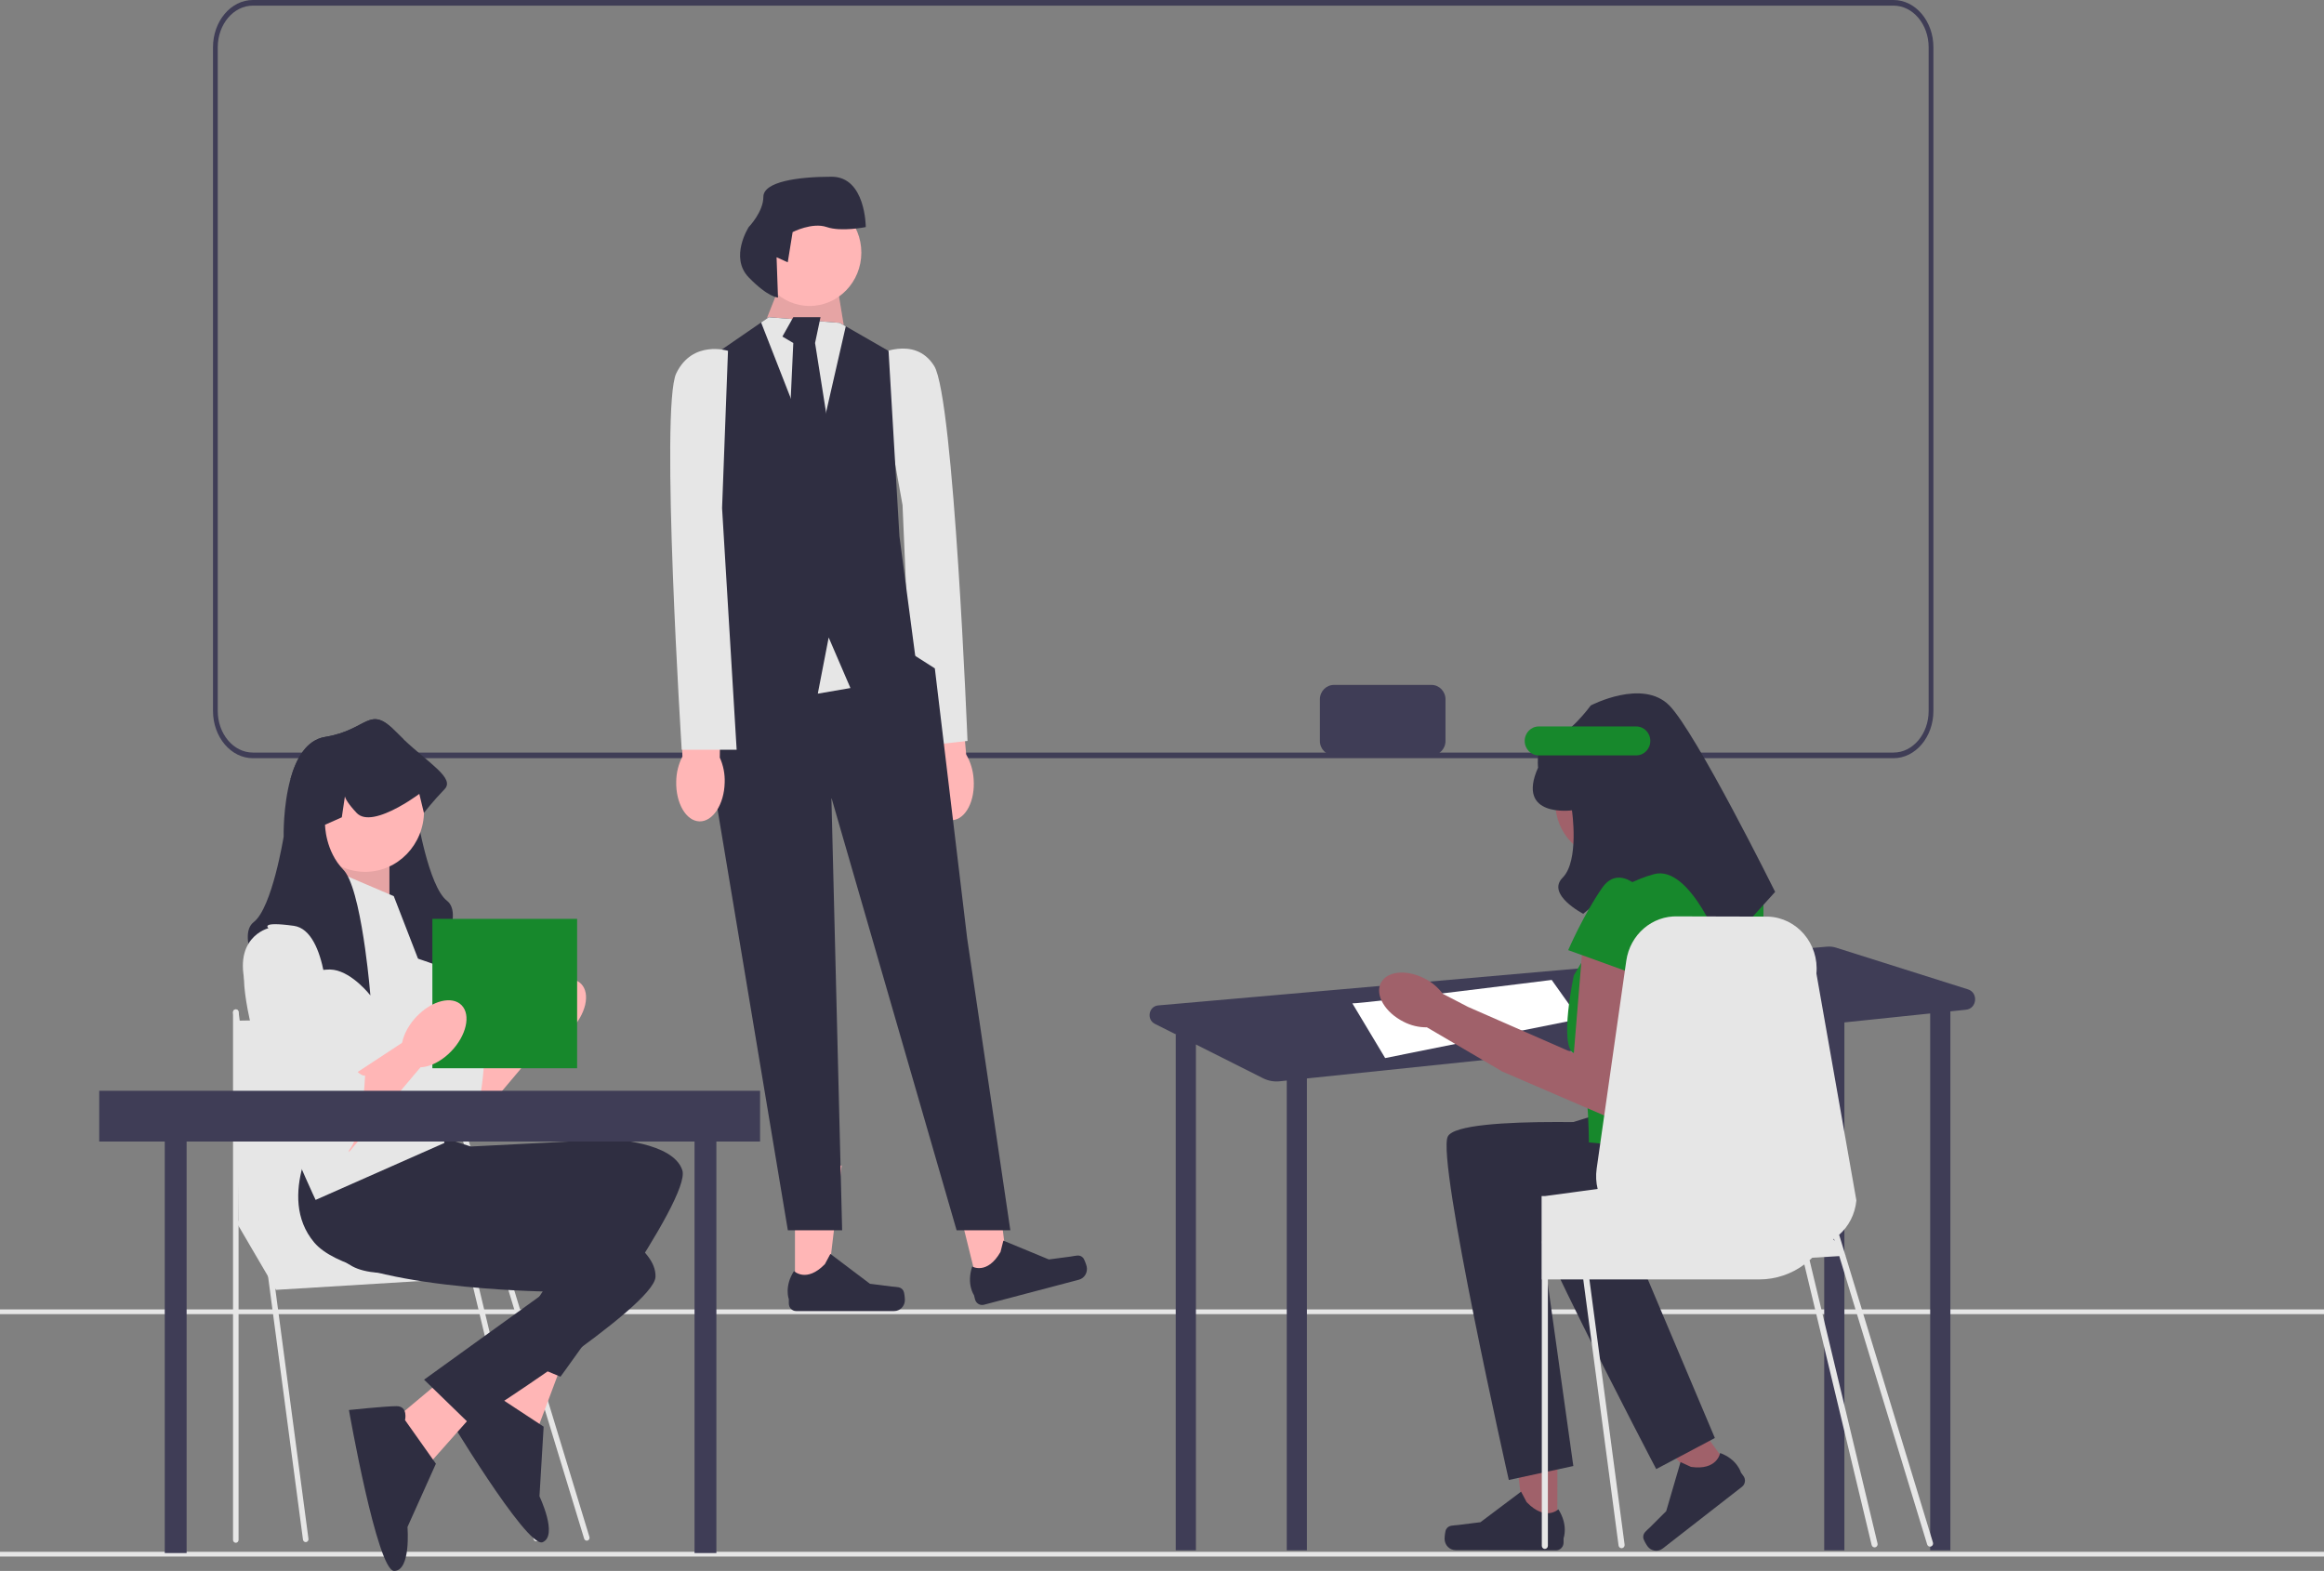 <svg width="824" height="557" viewBox="0 0 824 557" fill="none" xmlns="http://www.w3.org/2000/svg">
<rect x="0" y="0" width="824" height="557" fill="#808080" stroke="none"/>
<g clip-path="url(#clip0_256_33)">
<path d="M671.369 268.833H89.663C81.866 268.833 75.522 261.315 75.522 252.075V16.757C75.522 7.517 81.866 0 89.663 0H671.369C679.166 0 685.51 7.517 685.51 16.757V252.075C685.51 261.315 679.166 268.833 671.369 268.833ZM89.663 1.998C82.795 1.998 77.208 8.619 77.208 16.757V252.075C77.208 260.213 82.795 266.835 89.663 266.835H671.369C678.236 266.835 683.824 260.213 683.824 252.075V16.757C683.824 8.619 678.236 1.998 671.369 1.998H89.663Z" fill="#3F3D56"/>
<path d="M824 550.214H0V551.896H824V550.214Z" fill="#E6E6E6"/>
<path d="M824 464.268H0V465.95H824V464.268Z" fill="#E6E6E6"/>
<path d="M328.076 277.619C328.668 285.295 332.985 291.201 337.717 290.811C342.449 290.422 345.804 283.885 345.211 276.207C345.015 273.137 344.11 270.16 342.57 267.525L339.665 235.037L324.924 236.769L329.353 268.612C328.237 271.466 327.799 274.555 328.076 277.619Z" fill="#FFB6B6"/>
<path d="M310.467 126.055C310.467 126.055 324.247 118.525 331.234 129.777C338.221 141.028 343.043 262.715 343.043 262.715L323.677 264.849L320.006 179.1L310.467 126.055Z" fill="#E6E6E6"/>
<path d="M281.867 457.919L293.086 457.918L298.423 413.251L281.864 413.252L281.867 457.919Z" fill="#FFB6B6"/>
<path d="M320.305 457.656C320.654 458.264 320.839 460.224 320.839 460.93C320.839 463.101 319.134 464.86 317.031 464.86H282.286C280.851 464.86 279.688 463.66 279.688 462.179V460.686C279.688 460.686 277.97 456.198 281.508 450.667C281.508 450.667 285.906 454.998 292.478 448.215L294.416 444.591L308.445 455.181L316.22 456.169C317.922 456.385 319.43 456.135 320.305 457.656Z" fill="#2F2E41"/>
<path d="M346.791 456.002L357.661 453.135L352.121 408.494L336.078 412.726L346.791 456.002Z" fill="#FFB6B6"/>
<path d="M383.971 445.928C384.455 446.427 385.103 448.279 385.273 448.963C385.793 451.066 384.563 453.207 382.526 453.744L348.862 462.62C347.472 462.986 346.057 462.12 345.702 460.686L345.344 459.239C345.344 459.239 342.603 455.33 344.705 449.067C344.705 449.067 350.005 452.14 354.746 443.889L355.754 439.883L371.886 446.559L379.656 445.53C381.356 445.305 382.758 444.677 383.971 445.928Z" fill="#2F2E41"/>
<path d="M272.584 116.453L272.052 112.468L278.375 96.53L295.746 94.538L299.497 117.355L272.584 116.453Z" fill="#FFB6B6"/>
<path opacity="0.1" d="M272.584 116.453L272.052 112.468L278.375 96.53L295.746 94.538L299.497 117.355L272.584 116.453Z" fill="black"/>
<path d="M252.318 229.015L244.597 250.93L250.388 262.883L279.34 436.21H298.589L294.782 282.806L339.176 436.21H358.226L342.907 332.612L331.455 236.984L324.509 232.555L290.921 213.077L252.318 229.015Z" fill="#2F2E41"/>
<path d="M301.537 243.957L289.956 245.949L274.515 208.096H309.258L301.537 243.957Z" fill="#E6E6E6"/>
<path d="M324.699 233.996L301.537 243.957L293.816 226.027L289.956 245.949L249.422 232.482L255.213 208.096L249.422 128.406L269.863 114.341L272.584 112.468L297.677 114.46L299.877 115.696L315.048 124.422L318.909 190.166L324.699 233.996Z" fill="#2F2E41"/>
<path d="M299.877 115.696L288.991 163.271L269.863 114.341L272.584 112.468L297.677 114.46L299.877 115.696Z" fill="#E6E6E6"/>
<path d="M281.27 112.468L277.41 119.33L281.27 121.618L279.34 163.394L287.061 174.228L294.781 158.216L288.991 121.618L290.921 112.468H281.27Z" fill="#2F2E41"/>
<path d="M287.061 108.484C297.188 108.484 305.397 100.01 305.397 89.557C305.397 79.104 297.188 70.631 287.061 70.631C276.934 70.631 268.724 79.104 268.724 89.557C268.724 100.01 276.934 108.484 287.061 108.484Z" fill="#FFB6B6"/>
<path d="M275.342 91.217L279.304 93.002L281.033 82.294C281.033 82.294 287.95 78.724 293.137 80.509C298.325 82.294 306.97 80.509 306.97 80.509C306.97 80.509 306.97 62.662 294.866 62.662C282.763 62.662 270.659 64.447 270.659 69.801C270.659 75.155 265.471 80.509 265.471 80.509C265.471 80.509 258.555 91.217 265.471 98.356C272.388 105.495 275.846 105.495 275.846 105.495L275.342 91.217Z" fill="#2F2E41"/>
<path d="M239.763 277.06C239.562 284.756 243.246 291.102 247.992 291.233C252.737 291.365 256.746 285.232 256.946 277.533C257.067 274.458 256.473 271.399 255.213 268.61L255.666 235.988L240.83 236.095L241.959 268.243C240.555 270.959 239.802 273.982 239.763 277.06Z" fill="#FFB6B6"/>
<path d="M258.118 124.384C258.118 124.384 245.571 120.4 239.781 132.353C233.99 144.307 241.711 265.834 241.711 265.834H261.188L256.019 180.167L258.118 124.384Z" fill="#E6E6E6"/>
<path d="M697.765 350.79L650.978 336.007C649.943 335.68 648.857 335.56 647.779 335.655L410.656 356.485C407.276 356.782 406.426 361.489 409.476 363.022L417.072 366.842H416.869V549.68H424.026V370.339L447.831 382.309C449.653 383.225 451.685 383.599 453.701 383.389L456.234 383.125V549.68H463.391V382.378L646.793 363.257V549.68H653.951V362.511L684.369 359.34V549.68H691.526V358.593L697.075 358.015C700.971 357.609 701.509 351.973 697.765 350.79Z" fill="#3F3D56"/>
<path d="M479.495 355.761C483.968 355.761 550.172 347.45 550.172 347.45L560.013 361.301L491.125 375.153L479.495 355.761Z" fill="white"/>
<path d="M552.154 542.579L540.652 542.557L535.256 496.755L552.232 496.786L552.154 542.579Z" fill="#A0616A"/>
<path d="M512.747 542.24C512.388 542.862 512.196 544.871 512.194 545.595C512.191 547.82 513.935 549.627 516.092 549.631L551.712 549.694C553.183 549.697 554.377 548.468 554.38 546.95L554.382 545.419C554.382 545.419 556.152 540.822 552.534 535.145C552.534 535.145 548.017 539.577 541.291 532.611L539.311 528.892L524.911 539.723L516.937 540.722C515.193 540.94 513.647 540.682 512.747 542.24Z" fill="#2F2E41"/>
<path d="M613.887 521.28L604.812 528.345L574.09 495.578L587.484 485.151L613.887 521.28Z" fill="#A0616A"/>
<path d="M582.641 545.276C582.718 545.987 583.727 547.688 584.145 548.259C585.428 550.015 587.847 550.365 589.548 549.04L617.651 527.158C618.811 526.255 619.042 524.551 618.167 523.354L617.284 522.146C617.284 522.146 616.022 517.434 609.89 515.189C609.89 515.189 608.893 521.462 599.567 520.114L595.858 518.404L590.771 535.804L585.066 541.5C583.818 542.746 582.45 543.494 582.641 545.276Z" fill="#2F2E41"/>
<path d="M589.848 284.563C589.848 295.511 581.25 304.386 570.643 304.386C560.036 304.386 551.438 295.511 551.438 284.563C551.438 273.615 560.036 264.739 570.643 264.739C581.25 264.739 589.848 273.615 589.848 284.563Z" fill="#A0616A"/>
<path d="M588.039 398.858C588.039 398.858 517.327 394.727 513.324 402.99C509.322 411.252 534.962 524.747 534.962 524.747L557.839 519.798L546.679 440.171C546.679 440.171 605.686 456.301 613.691 437.022C621.696 417.742 619.392 410.564 619.392 410.564L588.039 398.858Z" fill="#2F2E41"/>
<path d="M606.156 384.989C606.156 384.989 536.904 400.312 535.162 409.373C533.419 418.435 587.234 520.885 587.234 520.885L608.027 509.867L576.857 436.123C576.857 436.123 637.897 435.567 640.676 414.789C643.454 394.01 639.392 387.717 639.392 387.717L606.156 384.989Z" fill="#2F2E41"/>
<path d="M614.055 307.281H580.785L558.019 345.84C558.019 345.84 552.683 370.758 558.019 373.447C563.356 376.136 563.356 405.055 563.356 405.055L619.392 410.564C619.392 410.564 627.397 323.806 624.729 315.544C622.06 307.281 614.055 307.281 614.055 307.281Z" fill="#17882C"/>
<path d="M561.355 332.757L558.019 373.447L520.503 357.012L511.549 352.364C509.795 350.004 507.519 348.111 504.912 346.845C498.427 343.583 491.543 344.391 489.532 348.649C487.521 352.907 491.146 359.002 497.629 362.262C500.203 363.602 503.05 364.286 505.933 364.257L532.132 379.616L532.162 379.556L532.279 379.77L573.363 397.481L582.816 344.065L561.355 332.757Z" fill="#A0616A"/>
<path d="M557.352 287.313C557.352 287.313 537.34 290.067 545.345 272.165C545.345 272.165 544.124 262.46 550.071 261.804C556.018 261.148 564.023 250.131 564.023 250.131C564.023 250.131 582.376 240.492 591.878 250.131C601.381 259.771 629.398 316.232 629.398 316.232L610.72 336.889C610.72 336.889 599.49 306.419 586.427 309.948C573.363 313.478 561.355 324.001 561.355 324.001C561.355 324.001 548.097 317.153 554.059 311.184C560.021 305.215 557.352 287.313 557.352 287.313Z" fill="#2F2E41"/>
<path d="M584.036 317.609C584.036 317.609 574.697 305.215 568.026 314.855C561.355 324.495 556.018 336.889 556.018 336.889L582.702 346.528L584.036 317.609Z" fill="#17882C"/>
<path d="M685.35 546.938L654.348 445.232L654.353 445.231H654.425L654.299 445.065L654.297 445.061L652.088 437.817L652.089 437.816C655.453 434.824 657.744 430.549 658.2 425.627L644.029 345.178C645.004 334.614 637.158 325.38 626.878 325.001L594.904 324.918C585.814 324.586 577.941 331.364 576.617 340.653L575.91 345.585L566.114 414.37C565.756 416.845 565.899 419.283 566.463 421.564L559.413 422.515L557.275 422.81L548.82 423.946L548.794 423.955L547.738 424.094H546.593V453.644H546.664V548.091C546.664 548.701 547.147 549.199 547.738 549.199C548.337 549.199 548.82 548.701 548.82 548.091V453.644H561.363L573.879 547.98C573.96 548.535 574.416 548.941 574.953 548.941C574.998 548.941 575.052 548.941 575.096 548.932C575.687 548.848 576.098 548.285 576.018 547.676L563.546 453.644H623.729C629.705 453.644 635.242 451.686 639.751 448.335L663.613 547.807C663.737 548.311 664.175 548.645 664.656 548.645C664.744 548.645 664.834 548.634 664.923 548.611C665.499 548.46 665.848 547.854 665.701 547.259L641.609 446.824C641.929 446.549 642.25 446.255 642.553 445.951L652.131 445.37L683.295 547.606C683.439 548.081 683.864 548.385 684.322 548.385C684.429 548.385 684.538 548.368 684.646 548.334C685.213 548.149 685.529 547.524 685.35 546.938ZM650.041 439.395C650.121 439.349 650.193 439.294 650.264 439.247L650.495 440.002L650.041 439.395Z" fill="#E6E6E6"/>
<path d="M166.115 374.542L186.98 360.846L195.462 366.127L166.115 400.934V374.542Z" fill="#FFB6B6"/>
<path d="M137.583 321.532C137.583 321.532 123.725 324.898 130.247 344.251C136.768 363.603 157.963 403.991 164.485 401.467C171.006 398.943 171.822 373.7 171.822 373.7C171.822 373.7 171.006 374.542 167.746 371.176C164.485 367.81 164.485 369.347 164.485 365.634C164.485 361.92 161.818 359.167 161.818 359.167L158.779 352.665C158.779 352.665 158.779 322.374 146.551 320.691C134.323 319.008 137.583 321.532 137.583 321.532Z" fill="#E6E6E6"/>
<path d="M202.33 365.223C207.742 359.636 209.42 352.311 206.077 348.861C202.734 345.411 195.637 347.142 190.225 352.728C184.813 358.314 183.136 365.64 186.478 369.09C189.821 372.54 196.918 370.809 202.33 365.223Z" fill="#FFB6B6"/>
<path d="M83.605 433.02L97.842 457.343L180.809 452.276L158.717 422.886L83.605 433.02Z" fill="#E6E6E6"/>
<path d="M108.396 546.779C107.913 546.779 107.492 546.411 107.424 545.903L82.632 359.013C82.559 358.458 82.934 357.947 83.472 357.871C84.009 357.791 84.504 358.183 84.578 358.738L109.37 545.628C109.443 546.183 109.067 546.694 108.53 546.77C108.485 546.776 108.44 546.779 108.396 546.779Z" fill="#E6E6E6"/>
<path d="M83.605 547.017C83.063 547.017 82.623 546.563 82.623 546.003V358.911C82.623 358.352 83.063 357.898 83.605 357.898C84.147 357.898 84.587 358.352 84.587 358.911V546.003C84.587 546.563 84.147 547.017 83.605 547.017Z" fill="#E6E6E6"/>
<path d="M208.056 546.273C207.638 546.273 207.251 545.996 207.119 545.564L148.453 353.099C148.29 352.565 148.578 351.996 149.095 351.828C149.612 351.66 150.164 351.957 150.326 352.49L208.993 544.955C209.155 545.489 208.868 546.058 208.351 546.226C208.253 546.258 208.153 546.273 208.056 546.273Z" fill="#E6E6E6"/>
<path d="M190.136 546.51C189.698 546.51 189.298 546.205 189.185 545.747L148.438 375.883C148.304 375.341 148.622 374.789 149.148 374.651C149.675 374.514 150.208 374.841 150.341 375.383L191.089 545.247C191.222 545.789 190.904 546.341 190.379 546.479C190.298 546.5 190.216 546.51 190.136 546.51Z" fill="#E6E6E6"/>
<path d="M83.605 361.892L151.599 360.813L164.118 434.541H84.587L83.605 361.892Z" fill="#E6E6E6"/>
<path d="M188.095 470.304L170.959 501.443L190.855 505.964L199.15 483.817L188.095 470.304Z" fill="#FFB6B6"/>
<path d="M177.114 495.564C177.114 495.564 176.448 490.486 172.533 492.097C168.619 493.709 157.321 499.698 157.321 499.698C157.321 499.698 186.788 549.118 192.38 546.816C197.973 544.513 191.278 530.544 191.278 530.544L192.756 505.85L177.114 495.564Z" fill="#2F2E41"/>
<path d="M112.312 409.881C112.312 409.881 106.198 438.91 124.948 449.007C143.697 459.104 207.69 434.282 207.69 434.282L178.343 479.669L198.723 488.133C198.723 488.133 245.189 425.027 241.928 414.93C238.667 404.833 216.657 403.991 216.657 403.991L166.93 406.515L153.887 402.308L112.312 409.881Z" fill="#2F2E41"/>
<path d="M162.744 484.124L135.805 506.692L152.743 518.376L168.278 500.862L162.744 484.124Z" fill="#FFB6B6"/>
<path d="M143.611 503.528C143.611 503.528 144.781 498.548 140.566 498.579C136.352 498.609 123.718 499.944 123.718 499.944C123.718 499.944 133.742 557.044 139.762 557C145.782 556.956 144.472 541.43 144.472 541.43L154.554 518.984L143.611 503.528Z" fill="#2F2E41"/>
<path d="M113.459 399.381C113.459 399.381 97.53 424.123 111.434 440.57C125.339 457.017 193.695 457.931 193.695 457.931L150.359 489.184L166.358 504.722C166.358 504.722 231.887 463.395 232.409 452.765C232.931 442.136 212.727 433.085 212.727 433.085L165.519 416.759L154.853 407.942L113.459 399.381Z" fill="#2F2E41"/>
<path d="M154.378 342.071C154.378 342.071 138.89 336.182 131.553 336.182C130.852 336.182 130.159 336.266 129.466 336.417C124.771 337.444 120.45 341.609 118.38 343.88C117.572 344.772 117.108 345.37 117.108 345.37C117.108 345.37 117.157 344.789 117.255 343.771C117.735 338.42 119.513 320.859 122.7 309.618C123.841 305.604 125.154 302.399 126.662 300.842C130.175 297.207 131.798 292.849 132.548 289.601C133.183 286.816 133.183 284.855 133.183 284.855L127.241 282.213L126.14 274.792C125.944 275.667 125.04 277.375 121.999 280.648C121.738 280.926 121.453 281.161 121.151 281.363C116.765 284.207 107.823 279.26 103.005 276.146C105.01 268.952 108.646 262.372 115.249 261.295C130.738 258.771 130.738 249.516 140.52 259.613C141.327 260.446 142.142 261.245 142.958 262.019C146.088 268.195 147.229 276.475 147.637 282.23C147.93 286.26 147.857 289.062 147.857 289.062C147.857 289.062 151.933 314.305 158.454 319.353C164.976 324.402 154.378 342.071 154.378 342.071Z" fill="#2F2E41"/>
<path d="M124.216 301.683L113.201 318.36L138.074 325.243V301.683H124.216Z" fill="#FFB6B6"/>
<path opacity="0.1" d="M124.216 301.683L113.201 318.36L138.074 325.243V301.683H124.216Z" fill="black"/>
<path d="M139.621 317.746L115.981 307.649C115.981 307.649 84.188 321.953 86.634 349.72C89.079 377.486 111.905 425.447 111.905 425.447L157.556 405.253L152.664 351.403L139.621 317.746Z" fill="#E6E6E6"/>
<path d="M129.485 309.129C141.004 309.129 150.342 299.49 150.342 287.601C150.342 275.712 141.004 266.073 129.485 266.073C117.966 266.073 108.628 275.712 108.628 287.601C108.628 299.49 117.966 309.129 129.485 309.129Z" fill="#FFB6B6"/>
<path d="M157.639 279.807C153.563 284.014 150.302 288.221 150.302 288.221L148.672 281.489C148.672 281.489 148.297 281.775 147.637 282.23C145.052 284.047 138.115 288.616 132.547 289.601C130.069 290.038 127.868 289.76 126.433 288.221C123.393 284.948 122.488 283.24 122.292 282.364L121.192 289.786L115.249 292.428C115.249 292.428 115.249 301.667 121.77 308.415C122.088 308.743 122.398 309.147 122.7 309.618C125.814 314.464 128.047 326.328 129.466 336.417C130.721 345.387 131.325 352.942 131.325 352.942C131.325 352.942 125.154 344.966 118.379 343.88C118.004 343.821 117.629 343.779 117.254 343.771C117.132 343.754 117.002 343.754 116.879 343.754C109.543 343.754 94.054 349.644 94.054 349.644C94.054 349.644 83.456 331.974 89.978 326.926C96.499 321.877 100.575 296.635 100.575 296.635C100.575 296.635 100.306 285.831 103.005 276.146C105.01 268.952 108.646 262.372 115.249 261.295C130.738 258.771 130.738 249.516 140.52 259.613C141.327 260.446 142.142 261.245 142.957 262.019C152.071 270.669 161.381 275.944 157.639 279.807Z" fill="#2F2E41"/>
<path d="M66.163 392.755H58.417V550.657H66.163V392.755Z" fill="#3F3D56"/>
<path d="M254.001 392.755H246.255V550.657H254.001V392.755Z" fill="#3F3D56"/>
<path d="M204.621 325.797H153.304V378.764H204.621V325.797Z" fill="#17882C"/>
<path d="M123.725 382.114L144.59 368.419L153.072 373.7L123.725 408.506V382.114Z" fill="#FFB6B6"/>
<path d="M95.193 329.105C95.193 329.105 81.335 332.471 87.857 351.823C94.378 371.176 115.573 411.564 122.095 409.04C128.616 406.515 129.432 381.273 129.432 381.273C129.432 381.273 128.616 382.114 125.356 378.749C122.095 375.383 122.095 376.92 122.095 373.207C122.095 369.493 119.428 366.74 119.428 366.74L116.388 360.237C116.388 360.237 116.388 329.946 104.16 328.264C91.933 326.581 95.193 329.105 95.193 329.105Z" fill="#E6E6E6"/>
<path d="M159.94 372.795C165.352 367.209 167.029 359.884 163.687 356.434C160.344 352.983 153.247 354.715 147.835 360.301C142.423 365.887 140.745 373.212 144.088 376.663C147.431 380.113 154.528 378.381 159.94 372.795Z" fill="#FFB6B6"/>
<path d="M269.492 386.759H35.18V404.748H269.492V386.759Z" fill="#3F3D56"/>
<path d="M507.552 242.849H472.947C470.204 242.849 467.98 245.144 467.98 247.975V262.706C467.98 265.538 470.204 267.833 472.947 267.833H507.552C510.295 267.833 512.519 265.538 512.519 262.706V247.975C512.519 245.144 510.295 242.849 507.552 242.849Z" fill="#3F3D56"/>
<path d="M580.169 257.58H545.565C542.821 257.58 540.598 259.875 540.598 262.706V262.706C540.598 265.538 542.821 267.833 545.565 267.833H580.169C582.913 267.833 585.136 265.538 585.136 262.706V262.706C585.136 259.875 582.913 257.58 580.169 257.58Z" fill="#17882C"/>
</g>
<defs>
<clipPath id="clip0_256_33">
<rect width="824" height="557" fill="white"/>
</clipPath>
</defs>
</svg>
